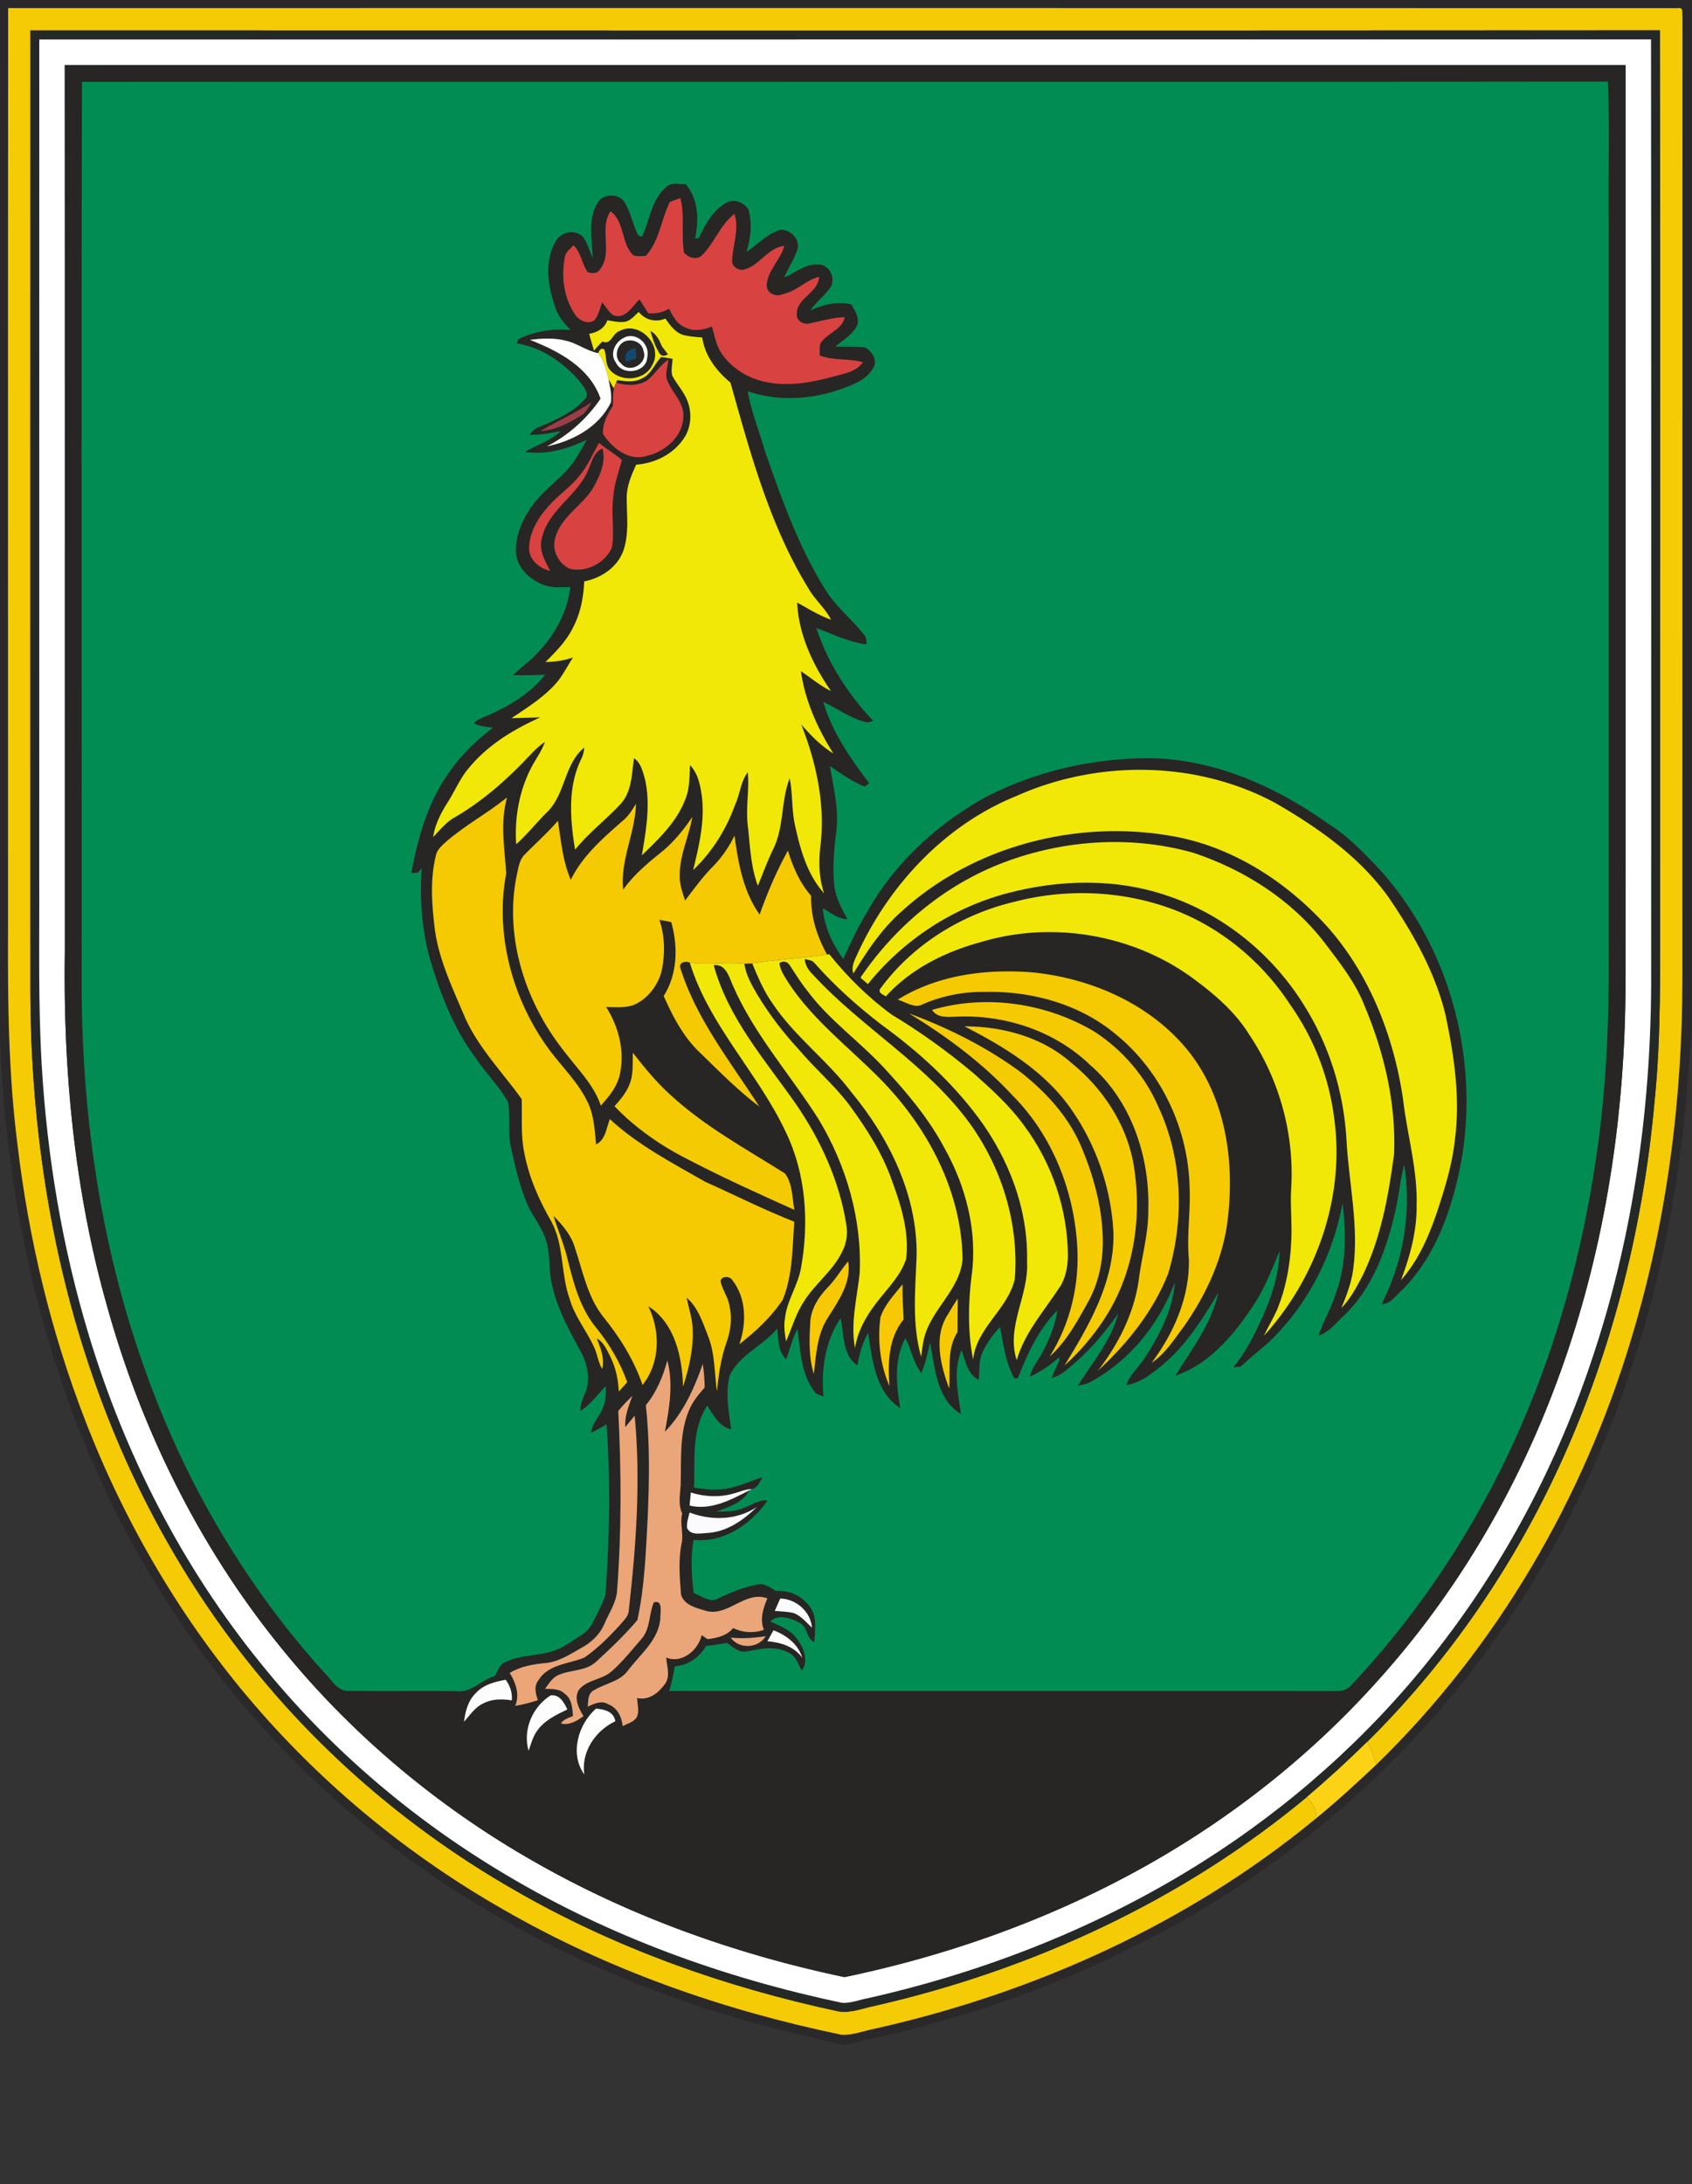 <?xml version="1.0" encoding="UTF-8" standalone="no"?>

<svg width="593pt" height="1020" viewBox="0 0 593 765" xmlns="http://www.w3.org/2000/svg"><rect x="0" y="0" width="593" height="765" fill="#333333" stroke="none"/><g fill="#2b2829"><path d="M0 0h593v361.33c-1.42 11.94-1.73 23.98-3.28 35.92-5.29 45.67-17.82 90.68-38.53 131.8-18.28 36.38-42.99 69.57-72.94 97.18-42.56 39.5-95.36 67.21-151.23 82.47-10.24 3.05-20.75 5.06-31.1 7.67-20.63-4.8-41.25-9.83-61.14-17.19-35.29-12.68-68.85-30.44-98.57-53.37-30.49-23.38-56.85-52.11-77.55-84.47-24.47-38.1-41.1-81.03-50.06-125.36-4.98-23.54-7.51-47.55-8.6-71.57zm2.86 2.83c-.1 107.75-.02 215.49-.04 323.24-.13 25.06.14 50.21 3.34 75.11 3.91 32.81 11.67 65.21 23.59 96.05 13.98 36.28 33.95 70.32 59.33 99.8 24.68 28.68 54.36 53.01 87.23 71.74 36.7 21.19 77.2 35.36 118.62 43.92 3.93.23 7.68-1.35 11.5-2.08 55.95-12.51 109.74-36.72 154.19-73.2 7.56-6.14 14.74-12.72 21.82-19.4 42.11-40.88 72.54-93.15 89.33-149.26 12.35-40.69 17.84-83.28 17.86-125.75.04-112.34-.03-224.69.03-337.04-.22-1.09.51-3.53-1.48-3.11-195.1-.06-390.22-.03-585.32-.02"/><path d="M227.95 115.86c2.03 1.17 3.16 3.19 3.96 5.33.72.98 1.46 1.94 2.19 2.92-1.52.88-2.62.57-3.31-.95-1.34-2.26-2.15-4.78-2.84-7.3"/></g><path fill="#f4cb05" d="M2.86 2.83c195.1-.01 390.22-.04 585.32.02 1.99-.42 1.26 2.02 1.48 3.11-.06 112.35.01 224.7-.03 337.04-.02 42.47-5.51 85.06-17.86 125.75-16.79 56.11-47.22 108.38-89.33 149.26-.89-2.73-1.99-5.38-3.2-7.98 26.61-26.31 48.42-57.36 64.68-91.04 20.06-41.61 31.77-87.02 35.93-132.96 2.43-23.61 1.9-47.37 1.97-71.07-.05-101.45.12-202.9-.08-304.35-190.37.12-380.73.05-571.1.03-.03 111.44-.02 222.87-.01 334.3-.07 46.39 6.6 92.98 21.79 136.89 13.56 39.48 34.18 76.64 61.28 108.44 24.3 28.67 53.74 52.9 86.33 71.58 35.32 20.44 74.22 34.23 114.06 42.7 4.41.59 8.63-1.26 12.9-2.08 54.94-12.58 107.54-36.9 151.01-73.02 1.9 2.26 4.41 4.85 2.62 7.96-44.45 36.48-98.24 60.69-154.19 73.2-3.82.73-7.57 2.31-11.5 2.08-41.42-8.56-81.92-22.73-118.62-43.92-32.87-18.73-62.55-43.06-87.23-71.74-25.38-29.48-45.35-63.52-59.33-99.8-11.92-30.84-19.68-63.24-23.59-96.05-3.2-24.9-3.47-50.05-3.34-75.11.02-107.75-.06-215.49.04-323.24"/><path fill="#242827" d="M10.64 10.64c190.37.02 380.73.09 571.1-.03.2 101.45.03 202.9.08 304.35-.07 23.7.46 47.46-1.97 71.07-4.16 45.94-15.87 91.35-35.93 132.96-16.26 33.68-38.07 64.73-64.68 91.04-6.84 6.73-13.93 13.2-21.24 19.42-43.47 36.12-96.07 60.44-151.01 73.02-4.27.82-8.49 2.67-12.9 2.08-39.84-8.47-78.74-22.26-114.06-42.7-32.59-18.68-62.03-42.91-86.33-71.58-27.1-31.8-47.72-68.96-61.28-108.44-15.19-43.91-21.86-90.5-21.79-136.89-.01-111.43-.02-222.86.01-334.3m3.12 3.2c-.02 98.05-.01 196.1-.01 294.15.09 21.67-.4 43.37.87 65.02 1.88 32.07 7.21 63.99 16.55 94.75 12.58 41.61 32.74 81.06 60.2 114.83 23.87 29.64 53.28 54.72 86.01 74.1 36.26 21.63 76.48 36.13 117.72 44.82 3.05.2 5.98-1.05 8.95-1.59 41.33-9.3 81.37-25.04 117.24-47.68 30.67-19.36 58.19-43.78 80.71-72.23 25.17-31.6 44.21-67.92 56.72-106.29 14.09-42.71 20.1-87.84 19.97-132.74-.02-109.06.07-218.11-.05-327.17-188.29.05-376.59-.01-564.88.03"/><path fill="#fff" d="M13.76 13.84c188.29-.04 376.59.02 564.88-.03.12 109.06.03 218.11.05 327.17.13 44.9-5.88 90.03-19.97 132.74-12.51 38.37-31.55 74.69-56.72 106.29-22.52 28.45-50.04 52.87-80.71 72.23-35.87 22.64-75.91 38.38-117.24 47.68-2.97.54-5.9 1.79-8.95 1.59-41.24-8.69-81.46-23.19-117.72-44.82-32.73-19.38-62.14-44.46-86.01-74.1-27.46-33.77-47.62-73.22-60.2-114.83-9.34-30.76-14.67-62.68-16.55-94.75-1.27-21.65-.78-43.35-.87-65.02 0-98.05-.01-196.1.01-294.15m8.94 8.96c.07 103.39.01 206.78.03 310.18-.66 41.77 3.31 83.84 14.69 124.13 12.01 43.38 32.36 84.63 60.78 119.64 24.52 30.4 54.96 55.94 88.9 75.24 33.77 19.33 70.85 32.54 108.87 40.52 34.7-7.22 68.54-19.03 99.81-35.78 32.62-17.44 62.32-40.41 87.01-67.97 27.2-30.11 48.22-65.62 62.41-103.59 16.57-44.05 24.14-91.21 24.49-138.19.11-108.07.02-216.13.04-324.2-182.34.04-364.69.01-547.03.02"/><g fill="#272624"><path d="M22.7 22.8c182.34-.01 364.69.02 547.03-.02-.02 108.07.07 216.13-.04 324.2-.35 46.98-7.92 94.14-24.49 138.19-14.19 37.97-35.21 73.48-62.41 103.59-24.69 27.56-54.39 50.53-87.01 67.97-31.27 16.75-65.11 28.56-99.81 35.78-38.02-7.98-75.1-21.19-108.87-40.52-33.94-19.3-64.38-44.84-88.9-75.24-28.42-35.01-48.77-76.26-60.78-119.64-11.38-40.29-15.35-82.36-14.69-124.13-.02-103.4.04-206.79-.03-310.18m6.04 5.89c-.27 105.42-.05 210.85-.11 316.27.04 45.54 6.63 91.31 22.02 134.27 13.81 39.29 35.22 75.99 63.23 106.85 2.39 2.34 4.3 6.19 8.11 6.16 12.66.17 25.34-.05 38.01.1 5.23.72 8.67-4.05 13.43-5.27 1.05-1.72 1.61-4.06 3.65-4.89 6.27-3.06 13.76-1.89 19.93-5.24 2.51-1.43 4.93-3.02 7.32-4.65 2.6-1.58 3.64-4.59 5.01-7.13 1.06-2.31 2.43-4.54 2.89-7.06 1.38-19.69 1.79-39.49.32-59.19a92 92 0 0 1-5.42 2.99c.39-3.36 3.01-5.77 4.17-8.83 1.07-2.37 1.01-5.01 1.01-7.54-2.94 2.93-5.34 6.45-8.91 8.69-.11-2.23.82-4.25 1.66-6.25 2-4.67.85-10.1-1.46-14.44-4.26-7.79-8.64-15.74-10.35-24.54-.98-4.77-.37-9.75-1.86-14.42-1.39-4.81-4.9-8.6-6.74-13.21-2.61-6.21-4.11-12.83-5.56-19.38-1.2-5.23-.14-10.68-1.01-15.9-2.99-5.48-7.58-9.87-11.02-15.07-7.69-10.05-12.41-21.98-16.04-34.02-3.18-10.62-3.98-21.81-3.22-32.85-.33.37-.99 1.11-1.32 1.47-.59.05-1.75.16-2.33.21 2.31-12.65 6-25.45 13.72-35.94 4.1-5.79 9.26-10.72 14.89-15-2.21-.28-4.47-.5-6.52-1.42.42-1.33 2.06-1.54 3.11-2.19 8.13-3.41 16.13-7.89 21.68-14.93-3.73.11-7.46.22-11.19.14 1.81-1.74 3.69-3.39 5.64-4.97 7.51-6.66 13.19-15.75 14.39-25.85-3.43-.03-7.11.43-10.28-1.2-4.6-1.95-8.68-6.2-8.78-11.44-.06-5.66 2.31-11.11 5.55-15.66 3.56-5.07 8.75-8.61 12.81-13.23 2.67-3 4.46-6.63 6.47-10.07-6.73 3.22-14.16 5.36-21.69 4.24 4.18-2.44 8.92-3.94 12.56-7.23-3.64.57-7.28 1.43-10.99 1.17.89-1.03 1.84-2.06 3.15-2.55 5.78-2.5 11.89-5.01 16.21-9.78 2.01-1.96-.41-4.44-1.57-6.14-5.68-6.67-13.39-12.11-22.2-13.47l.56-1.51c5.7-2.77 12.01-3.79 18.31-3.19-2.21-2.35-4.46-4.84-5.38-8.01-2.58-7.25-3.89-15.93.07-22.93 1.71-3.61 7.5-4.65 9.96-1.28 1.37 2.16 2.12 4.64 3.07 7-.18-6.37-1.78-13.35 1.62-19.18 1.79-3.46 7.73-3.68 9.65-.25 2.14 3.61 2.87 7.82 4.73 11.55.32.1.97.29 1.29.39 2.75-5.79 3.3-13.05 8.53-17.38 1.83-1.79 4.53-.92 6.81-1.01 4.49 5.31 4.67 12.5 3.28 18.99.33-.04.99-.13 1.32-.18 2.19-4.58 4.78-9.47 9.31-12.11 2.72-1.74 6.49-.47 8.07 2.19 1.33 4.85.82 10.03-.66 14.79 4.03-2.53 7.29-6.49 12.03-7.72 3.37.03 6.53 3.05 5.89 6.56-1.05 3.59-3.22 6.71-4.71 10.13 3.98-1.65 7.64-4.97 12.19-4.5 3.91.16 6.04 5.26 3.8 8.32-2.11 2.71-4.77 4.94-6.83 7.7 4.53-1.98 9.38-3.25 14.31-2.04 1.34 2.2 2.99 4.67 2.07 7.37-1.63 3.24-4.92 5.12-7.61 7.37 3.44.14 6.91-.1 10.34.32 2.23 1.04 4.06 3.84 3.34 6.35-1.33 3-4.07 5.1-7.02 6.37-11.63 5.26-25.18 6.81-37.4 2.64 1.27 7.14 4.03 13.88 6.01 20.83 5.83 16.75 11.82 33.65 21.27 48.76 3.64 5.9 9.22 10.19 13.45 15.62.92.93.86 2.26.98 3.47-6.23-.8-11.83-3.57-17.61-5.76 3.93 12.26 11.13 23.2 19.9 32.53-.49.14-1.49.42-1.98.55-5.7-1.08-10.32-4.86-15.53-7.17 3.12 10.59 9.51 19.71 16.07 28.43-.37.3-1.1.91-1.47 1.21-4.48-1.64-8.3-4.58-12.26-7.17 1.2 7.48 3.18 15.01 2.25 22.64-.78 6.31-1.39 12.72-.73 19.07.46 4.32 2.56 8.19 4.63 11.93-3.33-.1-5.94-2.25-8.64-3.91.47 6.51 3.39 12.53 7.14 17.77 2.54-5.48 5.05-10.98 8.23-16.13 9.24-16.74 23.72-30.25 40.22-39.71 18-9.75 38.59-14.44 59-14.46 22.72.35 44.18 9.9 62.44 22.9 6.88 4.28 12.49 10.17 18.04 16.01 24.42 26.99 34.82 65.42 28.88 101.17-3.05 16.65-8.58 33.72-20.74 46.03-2.26 1.95-4.12 5.1-7.43 5.13 7.67-14.9 10.58-32.25 7.96-48.82-1.55 6.07-2.03 12.35-3.63 18.41-3.08 12.85-8.19 25.88-18.09 35.03-2.57 2.35-4.81 5.35-8.29 6.39 1.54-4.79 4.21-9.12 5.73-13.92 3.98-10.29 4-21.65 2.68-32.46-3.42 18.46-12.38 36.03-26.1 48.95-3.25 2.77-6.55 5.49-9.69 8.38-.62.03-1.87.1-2.49.13 4.5-5.42 7.62-11.79 10.48-18.18 3.15-7.09 5.5-14.66 5.73-22.46-2.88 6.94-5.65 14.01-10 20.21-6.62 9.81-14.97 19.49-26.52 23.41 5.75-9.26 12.65-18.24 15.04-29.09-5.53 9.25-11.37 18.64-19.82 25.54-3.69 2.96-7.57 6.18-12.43 6.83 1.31-3.8 4.56-6.38 6.6-9.74 5.13-7.9 9.67-16.67 10.41-26.21-5.35 14.33-15.57 27.13-29.04 34.58-1.5.94-3.27 1.23-4.96 1.61 5.14-8.17 11.64-15.79 14.17-25.32-4.42 6.4-9.52 12.35-15.38 17.48-2.4 2.04-4.77 4.37-7.95 5.11.82-2.08 1.73-4.11 2.69-6.12-.06-.36-.12-.72-.16-1.07-3.05 2.75-6.46 5.07-10.2 6.74.74-3.04 2.73-5.48 4.23-8.14 2.55-4.72 4.61-9.75 5.45-15.08-6.59 6.65-10.55 15.24-13.87 23.84-.32-.03-.96-.07-1.28-.09-3.01-5.54-3.81-11.86-4.93-17.96-2.39 2.59-4.55 5.43-6.03 8.65-1.55 3.05-1.14 6.58-1.43 9.89-3.99-1.86-4.63-6.7-6.04-10.38-3.11 7.13-1.2 14.98-.22 22.35-8.54-5.14-9.13-16.3-10.85-25.11-.72 3.66-1.63 7.29-2.99 10.77-2.94-3.55-3.45-8.25-5.64-12.19-4.06 7.52-3.17 16.33-1.8 24.43-8.75-5.62-9.78-16.92-11.25-26.26-2.05 3.47-3.08 7.38-3.74 11.33-5.34-3.49-4.63-10.94-5.95-16.47-5.34 7.98-6.85 17.96-5.94 27.38-.89-.31-1.76-.67-2.61-1.06-5.29-6.28-5.46-14.82-6.49-22.54-1.94 3.25-2.57 7.04-4.02 10.5-2.93-2.76-2.64-7.03-3.12-10.7-4.98 6.01-13.07 9.09-16.6 16.32-1.7 6.24-.33 12.74.48 19.01-4.18-1.01-6.28-5.04-8.39-8.37-5.59 8.49-4.29 19.09-4.63 28.73 2.91.41 5.84.84 8.79.63 5.35-.23 10.22-2.68 15.23-4.32-.95 1.64-1.66 3.7-3.71 4.22-2.31-.03-4.41 1.05-6.61 1.58-4.84 1.38-10.05 1.12-14.83-.39-.15 1.51-.3 3.04-.44 4.57 7.5 1.78 14.5-2.03 20.93-5.33-2.22 4.44-7.27 5.83-11.55 7.45 3.05-.04 6.2.06 9.08-1.14 2.98-.92 5.66-3.12 8.92-2.81-5.87 8.35-15.31 14.97-25.95 13.84-1.14 6.15-.74 12.44.03 18.62 2.77 1.02 5.79 3.67 8.77 1.81 4.48-2.17 9.15-4.05 14.08-4.87 2.28-.31 4.14 1.39 6.06 2.35 5.47-.45 10.83 2.69 13.02 7.74 1.06 3.27.5 6.8.35 10.17-2.85-1.2-2.28-5.19-4.91-6.6-3.11-1.67-7.56-3.47-10.53-.6 3.31 1.52 7 2.81 9.23 5.89 2.36 3.1 4.44 7.77 1.75 11.29-1.22-2.37-2.12-5.35-4.86-6.4-4.43-2.39-9.48-1.21-14.13-.36-2.85.67-5.09-1.41-7.17-2.97-2.43.45-4.88.84-7.33 1.11-2.34 3.97-6.3 6.78-10.97 7.12-.49 2.91-1.07 5.82-1.97 8.64 77.81.02 155.62-.01 233.43.01 2 .07 4.13-.29 5.48-1.91a312 312 0 0 0 47.32-65.71c20.63-37.95 33.27-79.97 39.12-122.68 3.17-22.53 4.07-45.31 3.92-68.04V77.07c-.19-16.16.37-32.34-.29-48.48-178.26.19-356.51-.02-534.77.1m206.04 42.04c-3.12 6.2-3.6 13.65-8.48 18.93-1.48-.1-3.12.38-4.47-.34-4.23-4.26-2.83-11.66-7.84-15.29-4.2 5.97.97 14.37-3.69 20.28-.86 1.61-2.84 1.51-4.34 1.01-2.07-2.92-2.26-6.83-4.96-9.4-1.1 1.24-2.68 2.25-3 4-1.34 6.68-.47 14.04 3.29 19.83 1.31 2.3 4.39 4.01 6.91 2.56 1.59-1.79 1.97-4.26 2.84-6.43 1.33 1.45 2.21 3.36 3.84 4.5 4.25 1.68 6.66-3.06 9.24-5.51 1.03 1.62 2.07 3.24 3.11 4.86 2.54.18 5.06-.25 7.25-1.6 1.28 2.48 2.64 5.22 5.36 6.41 3 1.67 6.63 1.11 9.66-.19.81 2.82 1.38 5.75 2.73 8.38 3.53 5.98 9.92 9.96 16.7 11.17 7.73 1.49 15.65.05 23.14-2 3.7-1.05 7.98-1.6 10.34-5.01-4.96-1.45-10.28-.49-15.13-2.36.05-1.38-.14-2.79.21-4.14 2.2-3.71 7.61-4.74 8.57-9.27-4.13.06-8.09 1.31-12.11 2.12-2.05.69-4.99-.82-4.7-3.22-.13-5.72 7.62-7.38 7.8-13.05-4.57 1.04-7.79 5.04-12.46 5.97-2.41 1.24-5.74.02-5.91-2.91.24-5.3 4.86-8.92 6.18-13.88-5.89.51-8.84 7.4-14.66 8.39-1.85.03-3.97-1.46-3.58-3.53.21-5.38 2.54-10.7.79-16.08-5.15 3.89-7.11 10.56-11.78 14.88-1.97 1.17-4.6.38-5.93-1.39-1.01-6.3.36-12.8-1.24-19.05-1.23.46-2.46.91-3.68 1.36m-15.99 42c-1.99.27-3.97-.26-5.93-.54-.97 2.85-3.56 4.25-6.37 4.73.54 1.98 1.1 3.95 1.69 5.91a32 32 0 0 1 3-3.25c2.96 1.46 3.44-2.8 5.87-3.59 6.82-3.84 15.34 4.78 11.69 11.59-2.55 5.82-11.15 6.54-15.1 1.86-1.58-2.04-1-4.78-1.88-7.07-.97-.45-1.66-.01-2.08 1.32-4.04-.73-7.31-3.44-11.28-4.33-4.15-1.11-8.49-.83-12.7-.33 10.11 3.95 21.01 9.68 24.78 20.63-4.79 7.01-11.26 12.81-18.82 16.69 9.06-1.84 18.27-6.79 22.43-15.39.42-2.73-.34-5.45-.79-8.13.57 1.06 1.16 2.11 1.76 3.16l.36-.83c-.71 2.29-.54 4.71-.62 7.07-1.91 2.9-3.7 6.19-3.46 9.78 3.2 4.92 9.16 9.69 15.37 7.66 6.38-1.48 12.61-6.75 12.78-13.69.34-4.79-3.65-8.1-5.39-12.19-1.33-2.47-.04-5.26.16-7.83-2.89 1.88-4.61 4.96-7.22 7.13-3.25 2.25-7.52 2.01-11.15.97l.41-.94c2.88.45 5.98.91 8.67-.56 3.27-1.44 4.39-5.09 6.75-7.5 1.34.17 2.68.38 4.01.64-.12 1.94-.59 3.93-.13 5.85 1.32 2.54 3.26 4.71 4.57 7.26 2.49 4.56 2.43 10.57-.59 14.87-3.71 5.48-10.11 8.59-16.62 9.08-1.61 3.56-3.24 7.26-3.31 11.24-.04 6.38.96 13.02-1.28 19.15-2.19 5.7-7.79 9.37-13.63 10.49-.22 5.55-1.28 11.14-3.88 16.09-2.28 4.73-6.01 8.51-9.69 12.16 3.28-.08 6.55-.51 9.65-1.62-1.76 2.73-3.25 5.63-5.21 8.21-4.5 5.44-10.56 9.19-16.35 13.07 3.37-.05 6.74-.23 10.12-.28-9.25 4.13-18.2 9.53-24.76 17.38-3.25 3.63-5.07 8.22-7.67 12.29-2.37 3.76-4.5 7.78-5.14 12.24 2.37-2.43 4.49-5.2 7.51-6.87 8.25-4.78 15.64-10.9 22.36-17.63 3.09-2.94 5.72-6.41 9.3-8.81-.99 2.8-2.67 5.27-4.16 7.82-4.71 8.48-6.55 18.37-5.91 28.01 3.84-3.43 7.06-7.46 10.68-11.11 6.63-6.24 6-16.9 13.19-22.75-.12 1.4-.46 2.77-1.08 4.03-4.83 9.83-3.86 21.26-2.15 31.74 4.76-5.93 10.9-10.52 16.03-16.09 3.91-4.34 3.8-10.53 4.62-15.96 2.44 1.66 3.06 4.71 3.85 7.36 2 8.83.38 17.89-1.09 26.66 6.03-5.85 12.44-11.91 15.36-20 1.46-3.68 1.27-7.7 1.52-11.58 2.38 2.48 3.32 5.84 3.87 9.14 1.66 9.28-.61 18.6-2.77 27.59 6.65-6.34 11.61-14.24 14.69-22.88 1.76-3.69 1.91-8.09 4.46-11.38.57 6.18-.75 12.37-.02 18.54.81 7.13 1 14.45 3.54 21.24 1.8-4.41 3.45-8.88 5.53-13.17 3.68-7.68 2.54-16.62 5.63-24.48 1.06 5.38.67 10.92 1.82 16.29 1.85 8.53 4.26 17.37 10.24 24.02-1.86-5.45-1.96-11.26-1.26-16.92 1.69-14.41-1.52-28.93-6.77-42.3 3.3 3.87 6.92 7.52 11.27 10.23-5.55-8.81-9.9-18.46-11.39-28.84 3.51 2.34 6.75 5.09 10.56 6.96-6.33-9.14-11.34-19.73-11.86-30.99 3.88 2.13 7.66 4.52 11.86 5.99-1.98-3.96-5.49-6.82-7.71-10.62-13.71-22.15-20.53-47.57-27.53-72.41-4.88-4.06-8.96-9.34-9.88-15.79-2.36-.21-4.74-.36-7.03-1-2.62-1.05-4.34-3.39-5.88-5.63-3.4 1.4-7.02.56-9.33-2.31-1.57 1.28-2.91 3.22-5.09 3.45m1 5.12c-3.78 1.06-6.52 5.76-3.9 9.2 2.19 4.73 10.79 3.47 10.95-1.94 1-4.08-2.95-8.22-7.05-7.26m-30.43 33.16c5.15-.32 9.87-2.73 14.18-5.4 1.82-1.03 2.79-2.95 3.73-4.73-5.66 3.95-12.05 6.57-17.91 10.13m13.97 15.32c-3.14 4.18-7.65 7.01-11.06 10.94-3.66 4.03-6.71 9.08-6.84 14.67-.04 4.11 3.66 7.19 7.42 8-1.99-3.6-4.25-7.72-2.82-11.94 2.45-9.73 12.7-14.6 16.26-23.74 1.21-2.64 1.83-6.02 4.9-7.16 1.25 4.89-.98 9.68-3.34 13.84-3.84 6.27-11.29 10.06-13.25 17.48-1.29 4.35 1.16 9.14 5.29 10.85 5.86 1.22 12.18-2.08 14.57-7.52 1-5.84-.37-11.81.49-17.68.25-4.49 1.9-8.68 3.01-12.98-2.52-2.17-5.46-3.79-8-5.96-2.18 3.75-3.84 7.83-6.63 11.2m152.66 112.58c-24.7 10.05-44.18 30.82-55.29 54.8-.99 2.28-2.51 4.69-1.62 7.26 4.83-7.9 10.03-15.77 17.08-21.89 25.83-23.48 63.3-32.61 97.28-25.73 20.19 4.25 38.15 16.18 51.86 31.36 14.78 16.72 23.16 38.3 26.42 60.19 1.41 12.38 5.08 24.54 4.77 37.09.14 9.1-2.29 17.93-5.47 26.37 6.06-6.83 9.76-15.37 12.65-23.94 2.75-8.28 5.32-16.69 6.25-25.4 1.91-14.7-.33-29.51-3.39-43.88-3.67-14.81-11.31-28.27-19.83-40.78-10.18-14.28-24.86-24.53-39.87-33.18-27.73-14.86-62.31-15.1-90.84-2.27m-199.38 15.68c-1.54 1.41-3.32 2.81-3.82 4.95-2.17 8.71-1.41 17.81-.31 26.62 1.62 10.85 6.53 20.78 10.74 30.8 4.81 10.45 12.99 18.74 19.62 28 .2 6.31-.37 12.7.93 18.93 1.62 8.51 5.17 16.53 9.49 24 4.51 8.39 3.23 18.38 6.43 27.2 1.74 6.06 5.87 10.97 8.46 16.63 1.22 2.51 1.47 5.39 2.9 7.81.93-3.73-.55-7.29-1.87-10.7 2.48 1.27 3.48 4.02 4.71 6.34 1.89 3.8 2.79 8 2.99 12.23.98-1.1 1.96-2.2 2.95-3.29-2.5-6.94-6.26-13.38-10.92-19.09-5.64-6.84-7.91-15.62-10.02-24.05-1.21-5.16-3.37-10.02-4.89-15.09 3.13 3.18 6.18 6.7 7.46 11.06 2.74 8.14 4.36 16.99 9.7 23.95 5.91 7.26 11 15.32 14.03 24.21 6.2-7.7 6.32-18.93 2.02-27.57 9.34 5.89 11.9 17.85 12.18 28.16 2.02-6.35 3.62-12.99 3.39-19.7-.05-3.92-1.37-7.65-2.13-11.46 3.99 3.38 5.58 8.57 7.44 13.27 2.51 6.22 2.29 13.01 3.16 19.55.61-5.66 1.34-11.34 3.23-16.73 1.47-4.06 2.22-8.47 1.25-12.74-.3-3.28-2.54-5.92-3.19-9.07.2-2.01 3.28-1.89 4.12-.44 4.94 6.3 5.02 15.14 2.47 22.45 5.73-4.48 11.22-9.51 15.22-15.63 3.5-8.62 3.35-18.14 4.02-27.27-10.62-4.15-20.79-9.32-31.18-13.97-11.58-6.63-23.6-12.84-33.46-21.97-1.22 3.12-1.48 7.2-4.84 8.89-.47-5.01-.69-10.21-2.93-14.82-3.23-6.77-8.67-12.07-13.17-17.96-13.06-17.58-19.44-40.47-15.39-62.18-.56-8.82-2.17-17.86.3-26.59-6.77 5.46-14.49 9.61-21.09 15.27m61.77-7.21c-6.94 6.1-14.21 12.32-18.33 20.79-2.85-6.53-3.42-13.71-4.52-20.68-3.53 4.14-7.62 7.74-11.43 11.62-2.18 2-2.42 5.12-3.07 7.83-4.28 21.67 3.21 44.36 16.76 61.36 4.58 6.09 10.29 11.56 12.78 18.95 2.69-3.01 5.4-6.2 6.48-10.18 2.12-8.32-.08-17.22-4.62-24.36 3.19.02 6.52.38 9.6-.69 4.97-2.11 8.57-6.82 9.87-12 1.22-5.87 1.14-12.15-.81-17.85 1.04.19 3.11.58 4.15.78 2.45 8.52 2.22 18.24-2.63 25.91 3.2 7.18 6.91 14.38 12.71 19.83 6.7 6.51 13.3 13.22 20.77 18.87-9.93-15.5-21.79-30.24-27.49-48.01-1.09-2.17 1.35-3.21 3.14-2.4 6.82 22.14 24.03 38.76 33.71 59.47 7.07 14.67 8.13 31.59 5.29 47.46-1.08 6.21-5.04 11.55-5.65 17.88-.46 2.62-.02 5.28.39 7.88 2.06-4.69 3.44-9.72 6.3-14.02 3.91-6.28 10.26-10.75 13.44-17.53 1.5-2.89 1.93-6.26 1.37-9.45-2.39-15.1-8.87-29.31-17.46-41.87-10.82-15.51-23.93-30.25-28.99-48.91 4.21-.52 5.34 4 6.66 7.01 7.43 17.17 20.13 31.23 30.07 46.91 9.74 16.17 15.3 35.12 14.42 54.06-.93 8.67-3.28 17.39-1.63 26.13 1.15-7.66 5.78-14.01 10.67-19.76 2.86-3.5 5.89-7.12 7.26-11.5 1.13-9.47-1.81-18.79-5.05-27.57-3.35-9.51-8.86-18.07-14.78-26.17-5.38-7.19-12.31-12.99-18.06-19.86-5.36-5.81-10.17-12.12-14.26-18.89-1.98-3.4-4.03-6.9-4.56-10.87.69-.02 2.06-.08 2.75-.11 1.99 4.82 4.04 9.68 7.08 13.96 7.76 11.64 19.3 20.02 27.68 31.16 13.3 16.1 23.21 36.17 22.86 57.45-.46 11.72-1.69 23.78 1.59 35.23.3-2.08.47-4.18.95-6.21 2.36-10.34 12.71-17.18 13.56-28.02-.34-24.24-12.69-46.95-29.55-63.79-10.65-10.68-22.89-20.03-31.3-32.73-1.38-2.24-3.02-4.47-3.35-7.14 1.31-.98 2.85-.59 3.66.79 2 2.99 3.86 6.1 6.14 8.9 7.64 10.31 18.32 17.71 26.97 27.08 7.9 8.55 15.51 17.54 21.01 27.86 7.62 13.53 11.75 29.44 9.58 44.96-1.21 9.7-1.36 19.6.53 29.23 1.21-11.17 12.23-17.59 14.62-28.21 1.49-19.1-4.41-38.51-15.49-54.07-15.04-20.99-38.21-33.83-55.44-52.7-1.48-1.42-2.51-3.21-2.72-5.27 1.19.34 2.67.31 3.49 1.43 7.06 8.01 15.08 15.13 23.52 21.64 12.66 9.14 24.37 19.79 33.74 32.32 10.84 14.53 17.68 32.38 17.19 50.67.69 11.7-7.47 22.75-3.62 34.44 2.74-9.6 9.49-17.09 14.84-25.26 2.3-3.24 2.98-7.27 3.11-11.16-.08-16.44-5.61-32.78-15.49-45.92-4.98-6.89-11.35-12.59-17.67-18.22-8.98-7.52-18.51-14.41-28.56-20.44-8.23-6-15.56-13.25-21.93-21.19-.19.03-.57.08-.76.1-3.5-6.27-5.78-13.3-5.6-20.55-3.96-4.55-6.38-10.12-8.12-15.84-3.96 7.16-7.19 14.69-9.91 22.4-5.77-8.09-7.52-18.06-8.81-27.69a40.6 40.6 0 0 1-7.74 11.03c-3.55 3.61-6.5 7.72-9.58 11.73-.88-2.73-1.91-5.47-1.88-8.38-.18-7.23 3.18-13.87 4.41-20.89-3.12 4.61-6.66 9-11.04 12.48-4.82 3.88-9.59 7.91-13.19 13-1.1-10.35 4.22-19.85 4.48-30.08-1.27 2.11-2.6 4.24-4.51 5.84m135.79 13.84c-21.48 7.47-39.89 22.48-52.61 41.21.87.75 1.74 1.51 2.61 2.26 12.4-15.38 29.69-26.78 48.82-31.82 18.35-4.85 38.22-5.34 56.3.92 19.75 6.64 36.75 20.59 47.7 38.24 8.87 14.04 13.94 30.39 14.9 46.95.79 15.18 4.44 30.32 2.38 45.55-.62 4.75-2.35 9.23-4.15 13.63 3.2-3.33 5.41-7.44 7.51-11.51 6.42-13.32 9.04-28.04 10.97-42.57.68-17.68-3.47-35.36-10.29-51.6-3.19-8.33-8.85-15.36-14.17-22.4-11.48-14.89-27.97-25.37-45.66-31.3-20.97-6.02-43.79-4.79-64.31 2.44m1.39 14.64c-18.6 4.38-35.83 15.08-47.14 30.58-.67 1.48 1.15 1.86 2.04 2.56 8.83-9.76 21.03-15.73 33.59-19.11 24.69-7.35 52.61-2.67 73.52 12.39 7.67 5.6 15.14 11.86 20.19 20.02 10.59 15.69 15.9 34.87 14.78 53.77-.37 5.99.3 11.98.03 17.98-.32 8.4-1.75 16.85-4.97 24.64-1.38 3.13-3.16 6.06-4.61 9.15 18.46-20.26 28.37-48.59 24.63-75.93a88 88 0 0 0-15.46-40.03c-10.15-15.55-25.32-27.93-42.92-34.03-17.17-5.98-36.1-6.57-53.68-1.99m-40.92 34.29c2.9.82 6.01 3.29 9.01 1.48a52.8 52.8 0 0 1 21.4-4.2c16.3-.39 33.17 4.17 45.85 14.71 16.02 12.92 25.6 33.27 26.03 53.79.37 8.35-1.03 16.68-.26 25.03.33 13.25-5.25 25.94-13.06 36.4 4.74-3.19 7.83-8.11 11.19-12.59 7.31-10.36 12.99-22.11 15.07-34.7 3.24-21.52.22-45.51-14.05-62.75-13.21-15.85-33.46-24.62-53.7-26.7-16.21-1.37-33.46.79-47.48 9.53m12.02 3.59c1.75 2.82 5.42 2.47 8.29 2.37 17.07-.85 34.62 4.91 47.04 16.84 14.53 12.5 21.06 32.25 20.46 51.05.07 8.49-2.47 16.66-3.44 25.03-1.78 11.43-7.19 22.01-14.22 31.09 10.31-9.53 19.43-20.82 24.6-33.98 5.73-18.99 5.08-40.24-3.35-58.33-4.62-10.81-12.62-20.07-22.46-26.46-16.9-10.04-37.99-13.19-56.92-7.61m-8.07 1.22c13.28 8.11 25.91 17.48 36.5 28.96 13.66 13.78 21.21 32.92 22.43 52.13.91 13.62-2.33 27.5-9.63 39.08 5.83-5.23 9.63-12.21 13.38-18.97 3.77-6.7 5.38-14.46 5.23-22.11-.21-11.59-3.43-22.93-8.02-33.5-4.55-10.11-12.3-18.39-20.95-25.15-11.86-8.71-25.18-15.34-38.94-20.44m19.43 4.53c13.7 7.01 27.4 15.31 36.64 27.94 9.34 12.91 14.83 28.63 15.58 44.56.28 17.04-8.51 32.2-17.14 46.25a82.4 82.4 0 0 0 14.71-17.48c9.56-15.27 12.37-34.08 9.67-51.72-2.17-14.55-10.66-27.59-21.99-36.74-10.16-9.05-24.1-12.8-37.47-12.81m-116.23 9.25c-.12 3.75.29 7.69-1.24 11.24-1.11 2.86-3.17 5.2-5.18 7.48 7.51 7.86 16.61 14.08 26.31 18.93 12.02 6.25 24.37 11.81 36.72 17.37-.8-4.24-.59-9.24-3.32-12.75-13.61-8.59-27.93-16.35-39.87-27.29-5.03-4.47-9.28-9.7-13.42-14.98m68.22 82.28c-3.11 3.26-5.72 7.3-6.02 11.91-.35 6.11-.61 12.39 1.24 18.32.77-6.79 1.13-14.04 5.04-19.92 3.7-5.86 8.18-12.18 7-19.52-2.57 2.96-4.47 6.44-7.26 9.21m18.56 10.39c-1.06 8.09-.13 16.55 3.16 24.06-.61-8.03-.4-16.79 4.96-23.34-.18-4.09-.47-8.18-.37-12.27-2.88 3.61-6.27 7.08-7.75 11.55m23.71-1.13c-5.23 7.81-2.63 17.89.37 26.06.46-6.64-.91-13.86 2.94-19.77.01-3.92.05-7.83.07-11.74-1.17 1.78-2.32 3.59-3.38 5.45m-98.4 16.25c-1.53 5.64-3.78 11.12-7.53 15.67 1.41 12.86 1.23 25.82.68 38.73-.65 12.19-1.05 24.55-3.63 36.51-4.39 5.17-9.35 9.92-14.37 14.5-3.63 3.51-9.05 2.82-13.4 4.8-2.12.92-3.27 3.04-4.63 4.79 2.33.13 4.97-.15 6.8 1.63 2.6 1.75 2.83 5.07 3.01 7.91-1.54.63-3.27 1.12-4.24 2.6 3.02.74 5.59-.9 7.92-2.57-1.64-2.68-3.4-6.11-1.65-9.17 2.88-3.67 8.24-3.52 11.6-6.59 3.86-3.41 7.06-7.49 10.44-11.35 3.08-3.58 2.51-8.58 4.24-12.72 3.07-1 2.4 2.88 2.34 4.71-.07 8.03-6.88 13.2-11.32 19.06-2.87 4.04-8.12 4.57-12.07 7.05-2.08 1.13-1.88 3.65-2.09 5.67 2.23-.99 4.81-2.32 7.16-.83 3.22 1.2 4.77 4.42 5.08 7.67 1.78-.94 4.07-1.45 5.08-3.37.77-2.09.07-4.36-.02-6.49 4.22 1.02 7.75-1.98 9.98-5.2 1.69-2.72.42-6.02.23-8.96 5.37 2.29 11.3-2.59 12.41-7.85.52.35 1.57 1.05 2.09 1.4 3.31-.39 6.75-1.17 8.96-3.89 3.36 1.67 7.23 1.87 10.76.64-1.46-3.73-.27-7.53 1.23-11.03-7.9-2.91-13.99 6.82-21.87 4.27-3.15-.92-7.38-2-8.38-5.58-.49-5.87-.97-11.87.14-17.7.88-3.56-.65-7.17.27-10.74-1.68-3.52-.51-7.43-.52-11.14.19-8-.39-16.27 2.47-23.9 1.2-3.47 3.52-6.37 5.92-9.08-.06-2.76-.25-5.51-.66-8.23-3.01 8.58-6.84 17.16-13.29 23.74 1.54-8.17 3.04-16.75.86-24.96m-17.19 17.68c1.09 21.08 1.17 42.24-.44 63.3-.42 4.13-2.89 7.63-4.47 11.38-1.53 3.56-4.44 6.33-7.8 8.18-4.07 2.27-8.12 5.04-12.9 5.45-4.32.4-8.67 1.17-12.44 3.43 2.13 3.48 3.58 7.53 1.93 11.55 2.7-.45 5.36-1.13 7.95-2.01-.83-2.28-1.45-4.88.18-6.96 3.38-5.58 10.57-5.71 16.03-7.9 4.66-3.18 8.68-7.25 12.49-11.39 1.22-1.57 3.06-2.97 3.14-5.12 2.59-22.63 4.23-45.53 2.07-68.27-1.09 1.34-2.17 2.69-3.27 4.01-.32-3.86 1.22-7.4 2.47-10.94-1.71 1.7-3.45 3.39-4.94 5.29m25 35.56c-.42 1.78-1.09 3.56-.89 5.43 1.27 2.72 4.76 1.86 7.13 1.74 6.79-.38 12.63-4.48 17.33-9.09-6.97 4.62-15.9 4.87-23.57 1.92m31.77 30.13c-.64 1.44-1.29 2.88-1.93 4.33 2.12.19 4.26.24 6.36.68 2.77.9 4.6 3.29 6.68 5.2-.45-5.65-5.54-10.05-11.11-10.21m-2.37 11.13c-.71 1.26-1.43 2.53-2.13 3.82 4.66.42 9.35 1.82 12.21 5.8-1.46-4.79-5.56-7.91-10.08-9.62m-15.02 2.57c2.98 4.11 9.67 3.83 12.31-.52-4.07.65-8.2.92-12.31.52m-89.15 19.27c-2.84 2.62-3.83 6.48-4.3 10.18 2.1-2.29 3.85-5.11 6.78-6.42 3.07-1.63 6.61-1.6 9.96-1.06.25-2.66-.58-5.11-2.13-7.22-3.7.71-7.64 1.64-10.31 4.52m18.34 20.35c.88-2.38 1.46-4.93 2.99-7 2.55-3.63 6.69-5.61 10.58-7.46-1.07-2.39-2.75-5.39-5.86-4.92-6.35 3.98-9.83 12.06-7.71 19.38m19.52 8.29c-1.18-7.88 3.91-15.36 10.88-18.63-.62-3.44-3.78-4.15-6.77-4.42-6.27 5.46-9.29 15.88-4.11 23.05"/><path d="M218.21 119.97c2.62-1.72 6.91-.35 7.33 3.03 1.66 4.34-4.95 7.99-7.81 4.37-2.47-1.79-1.78-5.76.48-7.4m1.22 6.69c.86-.26 2.57-.76 3.42-1.01.1-1.22.05-2.44-.14-3.66-2.49.27-4.26 2.08-3.28 4.67"/></g><path fill="#018c53" d="M28.74 28.69c178.26-.12 356.51.09 534.77-.1.66 16.14.1 32.32.29 48.48v256.89c.15 22.73-.75 45.51-3.92 68.04-5.85 42.71-18.49 84.73-39.12 122.68a312 312 0 0 1-47.32 65.71c-1.35 1.62-3.48 1.98-5.48 1.91-77.81-.02-155.62.01-233.43-.01.9-2.82 1.48-5.73 1.97-8.64 4.67-.34 8.63-3.15 10.97-7.12 2.45-.27 4.9-.66 7.33-1.11 2.08 1.56 4.32 3.64 7.17 2.97 4.65-.85 9.7-2.03 14.13.36 2.74 1.05 3.64 4.03 4.86 6.4 2.69-3.52.61-8.19-1.75-11.29-2.23-3.08-5.92-4.37-9.23-5.89 2.97-2.87 7.42-1.07 10.53.6 2.63 1.41 2.06 5.4 4.91 6.6.15-3.37.71-6.9-.35-10.17-2.19-5.05-7.55-8.19-13.02-7.74-1.92-.96-3.78-2.66-6.06-2.35-4.93.82-9.6 2.7-14.08 4.87-2.98 1.86-6-.79-8.77-1.81-.77-6.18-1.17-12.47-.03-18.62 10.64 1.13 20.08-5.49 25.95-13.84-3.26-.31-5.94 1.89-8.92 2.81-2.88 1.2-6.03 1.1-9.08 1.14 4.28-1.62 9.33-3.01 11.55-7.45.24-.11.71-.32.95-.43 2.05-.52 2.76-2.58 3.71-4.22-5.01 1.64-9.88 4.09-15.23 4.32-2.95.21-5.88-.22-8.79-.63.34-9.64-.96-20.24 4.63-28.73 2.11 3.33 4.21 7.36 8.39 8.37-.81-6.27-2.18-12.77-.48-19.01 3.53-7.23 11.62-10.31 16.6-16.32.48 3.67.19 7.94 3.12 10.7 1.45-3.46 2.08-7.25 4.02-10.5 1.03 7.72 1.2 16.26 6.49 22.54.85.39 1.72.75 2.61 1.06-.91-9.42.6-19.4 5.94-27.38 1.32 5.53.61 12.98 5.95 16.47.66-3.95 1.69-7.86 3.74-11.33 1.47 9.34 2.5 20.64 11.25 26.26-1.37-8.1-2.26-16.91 1.8-24.43 2.19 3.94 2.7 8.64 5.64 12.19 1.36-3.48 2.27-7.11 2.99-10.77 1.72 8.81 2.31 19.97 10.85 25.11-.98-7.37-2.89-15.22.22-22.35 1.41 3.68 2.05 8.52 6.04 10.38.29-3.31-.12-6.84 1.43-9.89 1.48-3.22 3.64-6.06 6.03-8.65 1.12 6.1 1.92 12.42 4.93 17.96.32.02.96.06 1.28.09 3.32-8.6 7.28-17.19 13.87-23.84-.84 5.33-2.9 10.36-5.45 15.08-1.5 2.66-3.49 5.1-4.23 8.14 3.74-1.67 7.15-3.99 10.2-6.74.04.35.1.71.16 1.07-.96 2.01-1.87 4.04-2.69 6.12 3.18-.74 5.55-3.07 7.95-5.11 5.86-5.13 10.96-11.08 15.38-17.48-2.53 9.53-9.03 17.15-14.17 25.32 1.69-.38 3.46-.67 4.96-1.61 13.47-7.45 23.69-20.25 29.04-34.58-.74 9.54-5.28 18.31-10.41 26.21-2.04 3.36-5.29 5.94-6.6 9.74 4.86-.65 8.74-3.87 12.43-6.83 8.45-6.9 14.29-16.29 19.82-25.54-2.39 10.85-9.29 19.83-15.04 29.09 11.55-3.92 19.9-13.6 26.52-23.41 4.35-6.2 7.12-13.27 10-20.21-.23 7.8-2.58 15.37-5.73 22.46-2.86 6.39-5.98 12.76-10.48 18.18.62-.03 1.87-.1 2.49-.13 3.14-2.89 6.44-5.61 9.69-8.38 13.72-12.92 22.68-30.49 26.1-48.95 1.32 10.81 1.3 22.17-2.68 32.46-1.52 4.8-4.19 9.13-5.73 13.92 3.48-1.04 5.72-4.04 8.29-6.39 9.9-9.15 15.01-22.18 18.09-35.03 1.6-6.06 2.08-12.34 3.63-18.41 2.62 16.57-.29 33.92-7.96 48.82 3.31-.03 5.17-3.18 7.43-5.13 12.16-12.31 17.69-29.38 20.74-46.03 5.94-35.75-4.46-74.18-28.88-101.17-5.55-5.84-11.16-11.73-18.04-16.01-18.26-13-39.72-22.55-62.44-22.9-20.41.02-41 4.71-59 14.46-16.5 9.46-30.98 22.97-40.22 39.71-3.18 5.15-5.69 10.65-8.23 16.13-3.75-5.24-6.67-11.26-7.14-17.77 2.7 1.66 5.31 3.81 8.64 3.91-2.07-3.74-4.17-7.61-4.63-11.93-.66-6.35-.05-12.76.73-19.07.93-7.63-1.05-15.16-2.25-22.64 3.96 2.59 7.78 5.53 12.26 7.17.37-.3 1.1-.91 1.47-1.21-6.56-8.72-12.95-17.84-16.07-28.43 5.21 2.31 9.83 6.09 15.53 7.17.49-.13 1.49-.41 1.98-.55-8.77-9.33-15.97-20.27-19.9-32.53 5.78 2.19 11.38 4.96 17.61 5.76-.12-1.21-.06-2.54-.98-3.47-4.23-5.43-9.81-9.72-13.45-15.62-9.45-15.11-15.44-32.01-21.27-48.76-1.98-6.95-4.74-13.69-6.01-20.83 12.22 4.17 25.77 2.62 37.4-2.64 2.95-1.27 5.69-3.37 7.02-6.37.72-2.51-1.11-5.31-3.34-6.35-3.43-.42-6.9-.18-10.34-.32 2.69-2.25 5.98-4.13 7.61-7.37.92-2.7-.73-5.17-2.07-7.37-4.93-1.21-9.78.06-14.31 2.04 2.06-2.76 4.72-4.99 6.83-7.7 2.24-3.06.11-8.16-3.8-8.32-4.55-.47-8.21 2.85-12.19 4.5 1.49-3.42 3.66-6.54 4.71-10.13.64-3.51-2.52-6.53-5.89-6.56-4.74 1.23-8 5.19-12.03 7.72 1.48-4.76 1.99-9.94.66-14.79-1.58-2.66-5.35-3.93-8.07-2.19-4.53 2.64-7.12 7.53-9.31 12.11-.33.05-.99.14-1.32.18 1.39-6.49 1.21-13.68-3.28-18.99-2.28.09-4.98-.78-6.81 1.01-5.23 4.33-5.78 11.59-8.53 17.38-.32-.1-.97-.29-1.29-.39-1.86-3.73-2.59-7.94-4.73-11.55-1.92-3.43-7.86-3.21-9.65.25-3.4 5.83-1.8 12.81-1.62 19.18-.95-2.36-1.7-4.84-3.07-7-2.46-3.37-8.25-2.33-9.96 1.28-3.96 7-2.65 15.68-.07 22.93.92 3.17 3.17 5.66 5.38 8.01-6.3-.6-12.61.42-18.31 3.19l-.56 1.51c8.81 1.36 16.52 6.8 22.2 13.47 1.16 1.7 3.58 4.18 1.57 6.14-4.32 4.77-10.43 7.28-16.21 9.78-1.31.49-2.26 1.52-3.15 2.55 3.71.26 7.35-.6 10.99-1.17-3.64 3.29-8.38 4.79-12.56 7.23 7.53 1.12 14.96-1.02 21.69-4.24-2.01 3.44-3.8 7.07-6.47 10.07-4.06 4.62-9.25 8.16-12.81 13.23-3.24 4.55-5.61 10-5.55 15.66.1 5.24 4.18 9.49 8.78 11.44 3.17 1.63 6.85 1.17 10.28 1.2-1.2 10.1-6.88 19.19-14.39 25.85a89 89 0 0 0-5.64 4.97c3.73.08 7.46-.03 11.19-.14-5.55 7.04-13.55 11.52-21.68 14.93-1.05.65-2.69.86-3.11 2.19 2.05.92 4.31 1.14 6.52 1.42-5.63 4.28-10.79 9.21-14.89 15-7.72 10.49-11.41 23.29-13.72 35.94.58-.05 1.74-.16 2.33-.21.33-.36.99-1.1 1.32-1.47-.76 11.04.04 22.23 3.22 32.85 3.63 12.04 8.35 23.97 16.04 34.02 3.44 5.2 8.03 9.59 11.02 15.07.87 5.22-.19 10.67 1.01 15.9 1.45 6.55 2.95 13.17 5.56 19.38 1.84 4.61 5.35 8.4 6.74 13.21 1.49 4.67.88 9.65 1.86 14.42 1.71 8.8 6.09 16.75 10.35 24.54 2.31 4.34 3.46 9.77 1.46 14.44-.84 2-1.77 4.02-1.66 6.25 3.57-2.24 5.97-5.76 8.91-8.69 0 2.53.06 5.17-1.01 7.54-1.16 3.06-3.78 5.47-4.17 8.83 1.84-.94 3.65-1.93 5.42-2.99 1.47 19.7 1.06 39.5-.32 59.19-.46 2.52-1.83 4.75-2.89 7.06-1.37 2.54-2.41 5.55-5.01 7.13-2.39 1.63-4.81 3.22-7.32 4.65-6.17 3.35-13.66 2.18-19.93 5.24-2.04.83-2.6 3.17-3.65 4.89-4.76 1.22-8.2 5.99-13.43 5.27-12.67-.15-25.35.07-38.01-.1-3.81.03-5.72-3.82-8.11-6.16-28.01-30.86-49.42-67.56-63.23-106.85-15.39-42.96-21.98-88.73-22.02-134.27.06-105.42-.16-210.85.11-316.27"/><path d="M234.78 70.73c1.22-.45 2.45-.9 3.68-1.36 1.6 6.25.23 12.75 1.24 19.05 1.33 1.77 3.96 2.56 5.93 1.39 4.67-4.32 6.63-10.99 11.78-14.88 1.75 5.38-.58 10.7-.79 16.08-.39 2.07 1.73 3.56 3.58 3.53 5.82-.99 8.77-7.88 14.66-8.39-1.32 4.96-5.94 8.58-6.18 13.88.17 2.93 3.5 4.15 5.91 2.91 4.67-.93 7.89-4.93 12.46-5.97-.18 5.67-7.93 7.33-7.8 13.05-.29 2.4 2.65 3.91 4.7 3.22 4.02-.81 7.98-2.06 12.11-2.12-.96 4.53-6.37 5.56-8.57 9.27-.35 1.35-.16 2.76-.21 4.14 4.85 1.87 10.17.91 15.13 2.36-2.36 3.41-6.64 3.96-10.34 5.01-7.49 2.05-15.41 3.49-23.14 2-6.78-1.21-13.17-5.19-16.7-11.17-1.35-2.63-1.92-5.56-2.73-8.38-3.03 1.3-6.66 1.86-9.66.19-2.72-1.19-4.08-3.93-5.36-6.41-2.19 1.35-4.71 1.78-7.25 1.6-1.04-1.62-2.08-3.24-3.11-4.86-2.58 2.45-4.99 7.19-9.24 5.51-1.63-1.14-2.51-3.05-3.84-4.5-.87 2.17-1.25 4.64-2.84 6.43-2.52 1.45-5.6-.26-6.91-2.56-3.76-5.79-4.63-13.15-3.29-19.83.32-1.75 1.9-2.76 3-4 2.7 2.57 2.89 6.48 4.96 9.4 1.5.5 3.48.6 4.34-1.01 4.66-5.91-.51-14.31 3.69-20.28 5.01 3.63 3.61 11.03 7.84 15.29 1.35.72 2.99.24 4.47.34 4.88-5.28 5.36-12.73 8.48-18.93m-7.74 62.36c2.61-2.17 4.33-5.25 7.22-7.13-.2 2.57-1.49 5.36-.16 7.83 1.74 4.09 5.73 7.4 5.39 12.19-.17 6.94-6.4 12.21-12.78 13.69-6.21 2.03-12.17-2.74-15.37-7.66-.24-3.59 1.55-6.88 3.46-9.78.08-2.36-.09-4.78.62-7.07l.47-1.1c3.63 1.04 7.9 1.28 11.15-.97m-23.71 33.24c2.79-3.37 4.45-7.45 6.63-11.2 2.54 2.17 5.48 3.79 8 5.96-1.11 4.3-2.76 8.49-3.01 12.98-.86 5.87.51 11.84-.49 17.68-2.39 5.44-8.71 8.74-14.57 7.52-4.13-1.71-6.58-6.5-5.29-10.85 1.96-7.42 9.41-11.21 13.25-17.48 2.36-4.16 4.59-8.95 3.34-13.84-3.07 1.14-3.69 4.52-4.9 7.16-3.56 9.14-13.81 14.01-16.26 23.74-1.43 4.22.83 8.34 2.82 11.94-3.76-.81-7.46-3.89-7.42-8 .13-5.59 3.18-10.64 6.84-14.67 3.41-3.93 7.92-6.76 11.06-10.94" fill="#d84241"/><g fill="#f1e807"><path d="M218.79 112.73c2.18-.23 3.52-2.17 5.09-3.45 2.31 2.87 5.93 3.71 9.33 2.31 1.54 2.24 3.26 4.58 5.88 5.63 2.29.64 4.67.79 7.03 1 .92 6.45 5 11.73 9.88 15.79 7 24.84 13.82 50.26 27.53 72.41 2.22 3.8 5.73 6.66 7.71 10.62-4.2-1.47-7.98-3.86-11.86-5.99.52 11.26 5.53 21.85 11.86 30.99-3.81-1.87-7.05-4.62-10.56-6.96 1.49 10.38 5.84 20.03 11.39 28.84-4.35-2.71-7.97-6.36-11.27-10.23 5.25 13.37 8.46 27.89 6.77 42.3-.7 5.66-.6 11.47 1.26 16.92-5.98-6.65-8.39-15.49-10.24-24.02-1.15-5.37-.76-10.91-1.82-16.29-3.09 7.86-1.95 16.8-5.63 24.48-2.08 4.29-3.73 8.76-5.53 13.17-2.54-6.79-2.73-14.11-3.54-21.24-.73-6.17.59-12.36.02-18.54-2.55 3.29-2.7 7.69-4.46 11.38-3.08 8.64-8.04 16.54-14.69 22.88 2.16-8.99 4.43-18.31 2.77-27.59-.55-3.3-1.49-6.66-3.87-9.14-.25 3.88-.06 7.9-1.52 11.58-2.92 8.09-9.33 14.15-15.36 20 1.47-8.77 3.09-17.83 1.09-26.66-.79-2.65-1.41-5.7-3.85-7.36-.82 5.43-.71 11.62-4.62 15.96-5.13 5.57-11.27 10.16-16.03 16.09-1.71-10.48-2.68-21.91 2.15-31.74.62-1.26.96-2.63 1.08-4.03-7.19 5.85-6.56 16.51-13.19 22.75-3.62 3.65-6.84 7.68-10.68 11.11-.64-9.64 1.2-19.53 5.91-28.01 1.49-2.55 3.17-5.02 4.16-7.82-3.58 2.4-6.21 5.87-9.3 8.81-6.72 6.73-14.11 12.85-22.36 17.63-3.02 1.67-5.14 4.44-7.51 6.87.64-4.46 2.77-8.48 5.14-12.24 2.6-4.07 4.42-8.66 7.67-12.29 6.56-7.85 15.51-13.25 24.76-17.38-3.38.05-6.75.23-10.12.28 5.79-3.88 11.85-7.63 16.35-13.07 1.96-2.58 3.45-5.48 5.21-8.21-3.1 1.11-6.37 1.54-9.65 1.62 3.68-3.65 7.41-7.43 9.69-12.16 2.6-4.95 3.66-10.54 3.88-16.09 5.84-1.12 11.44-4.79 13.63-10.49 2.24-6.13 1.24-12.77 1.28-19.15.07-3.98 1.7-7.68 3.31-11.24 6.51-.49 12.91-3.6 16.62-9.08 3.02-4.3 3.08-10.31.59-14.87-1.31-2.55-3.25-4.72-4.57-7.26-.46-1.92.01-3.91.13-5.85-1.33-.26-2.67-.47-4.01-.64-2.36 2.41-3.48 6.06-6.75 7.5-2.69 1.47-5.79 1.01-8.67.56l-.41.94-.47 1.1-.36.83c-.6-1.05-1.19-2.1-1.76-3.16-.85-3.15-1.53-6.54-3.62-9.14.42-1.33 1.11-1.77 2.08-1.32.88 2.29.3 5.03 1.88 7.07 3.95 4.68 12.55 3.96 15.1-1.86 3.65-6.81-4.87-15.43-11.69-11.59-2.43.79-2.91 5.05-5.87 3.59a32 32 0 0 0-3 3.25c-.59-1.96-1.15-3.93-1.69-5.91 2.81-.48 5.4-1.88 6.37-4.73 1.96.28 3.94.81 5.93.54m9.16 3.13c.69 2.52 1.5 5.04 2.84 7.3.69 1.52 1.79 1.83 3.31.95-.73-.98-1.47-1.94-2.19-2.92-.8-2.14-1.93-4.16-3.96-5.33m128.04 163.05c28.53-12.83 63.11-12.59 90.84 2.27 15.01 8.65 29.69 18.9 39.87 33.18 8.52 12.51 16.16 25.97 19.83 40.78 3.06 14.37 5.3 29.18 3.39 43.88-.93 8.71-3.5 17.12-6.25 25.4-2.89 8.57-6.59 17.11-12.65 23.94 3.18-8.44 5.61-17.27 5.47-26.37.31-12.55-3.36-24.71-4.77-37.09-3.26-21.89-11.64-43.47-26.42-60.19-13.71-15.18-31.67-27.11-51.86-31.36-33.98-6.88-71.45 2.25-97.28 25.73-7.05 6.12-12.25 13.99-17.08 21.89-.89-2.57.63-4.98 1.62-7.26 11.11-23.98 30.59-44.75 55.29-54.8"/><path d="M354.17 301.22c20.52-7.23 43.34-8.46 64.31-2.44 17.69 5.93 34.18 16.41 45.66 31.3 5.32 7.04 10.98 14.07 14.17 22.4 6.82 16.24 10.97 33.92 10.29 51.6-1.93 14.53-4.55 29.25-10.97 42.57-2.1 4.07-4.31 8.18-7.51 11.51 1.8-4.4 3.53-8.88 4.15-13.63 2.06-15.23-1.59-30.37-2.38-45.55-.96-16.56-6.03-32.91-14.9-46.95-10.95-17.65-27.95-31.6-47.7-38.24-18.08-6.26-37.95-5.77-56.3-.92-19.13 5.04-36.42 16.44-48.82 31.82-.87-.75-1.74-1.51-2.61-2.26 12.72-18.73 31.13-33.74 52.61-41.21"/><path d="M355.56 315.86c17.58-4.58 36.51-3.99 53.68 1.99 17.6 6.1 32.77 18.48 42.92 34.03a88 88 0 0 1 15.46 40.03c3.74 27.34-6.17 55.67-24.63 75.93 1.45-3.09 3.23-6.02 4.61-9.15 3.22-7.79 4.65-16.24 4.97-24.64.27-6-.4-11.99-.03-17.98 1.12-18.9-4.19-38.08-14.78-53.77-5.05-8.16-12.52-14.42-20.19-20.02-20.91-15.06-48.83-19.74-73.52-12.39-12.56 3.38-24.76 9.35-33.59 19.11-.89-.7-2.71-1.08-2.04-2.56 11.31-15.5 28.54-26.2 47.14-30.58"/><path d="M289.87 334.33c.19-.02.57-.07.76-.1 6.37 7.94 13.7 15.19 21.93 21.19 10.05 6.03 19.58 12.92 28.56 20.44 6.32 5.63 12.69 11.33 17.67 18.22 9.88 13.14 15.41 29.48 15.49 45.92-.13 3.89-.81 7.92-3.11 11.16-5.35 8.17-12.1 15.66-14.84 25.26-3.85-11.69 4.31-22.74 3.62-34.44.49-18.29-6.35-36.14-17.19-50.67-9.37-12.53-21.08-23.18-33.74-32.32-8.44-6.51-16.46-13.63-23.52-21.64-.82-1.12-2.3-1.09-3.49-1.43.21 2.06 1.24 3.85 2.72 5.27 17.23 18.87 40.4 31.71 55.44 52.7 11.08 15.56 16.98 34.97 15.49 54.07-2.39 10.62-13.41 17.04-14.62 28.21-1.89-9.63-1.74-19.53-.53-29.23 2.17-15.52-1.96-31.43-9.58-44.96-5.5-10.32-13.11-19.31-21.01-27.86-8.65-9.37-19.33-16.77-26.97-27.08-2.28-2.8-4.14-5.91-6.14-8.9-.81-1.38-2.35-1.77-3.66-.79.33 2.67 1.97 4.9 3.35 7.14 8.41 12.7 20.65 22.05 31.3 32.73 16.86 16.84 29.21 39.55 29.55 63.79-.85 10.84-11.2 17.68-13.56 28.02-.48 2.03-.65 4.13-.95 6.21-3.28-11.45-2.05-23.51-1.59-35.23.35-21.28-9.56-41.35-22.86-57.45-8.38-11.14-19.92-19.52-27.68-31.16-3.04-4.28-5.09-9.14-7.08-13.96 8.7-1.42 17.52-1.81 26.24-3.11"/><path d="M241.74 337.15c6.34.95 12.77-.29 19.14.4.53 3.97 2.58 7.47 4.56 10.87 4.09 6.77 8.9 13.08 14.26 18.89 5.75 6.87 12.68 12.67 18.06 19.86 5.92 8.1 11.43 16.66 14.78 26.17 3.24 8.78 6.18 18.1 5.05 27.57-1.37 4.38-4.4 8-7.26 11.5-4.89 5.75-9.52 12.1-10.67 19.76-1.65-8.74.7-17.46 1.63-26.13.88-18.94-4.68-37.89-14.42-54.06-9.94-15.68-22.64-29.74-30.07-46.91-1.32-3.01-2.45-7.53-6.66-7.01 5.06 18.66 18.17 33.4 28.99 48.91 8.59 12.56 15.07 26.77 17.46 41.87.56 3.19.13 6.56-1.37 9.45-3.18 6.78-9.53 11.25-13.44 17.53-2.86 4.3-4.24 9.33-6.3 14.02-.41-2.6-.85-5.26-.39-7.88.61-6.33 4.57-11.67 5.65-17.88 2.84-15.87 1.78-32.79-5.29-47.46-9.68-20.71-26.89-37.33-33.71-59.47"/></g><path d="M219.79 117.85c4.1-.96 8.05 3.18 7.05 7.26-.16 5.41-8.76 6.67-10.95 1.94-2.62-3.44.12-8.14 3.9-9.2m-1.58 2.12c-2.26 1.64-2.95 5.61-.48 7.4 2.86 3.62 9.47-.03 7.81-4.37-.42-3.38-4.71-4.75-7.33-3.03m55.25 439.93c5.57.16 10.66 4.56 11.11 10.21-2.08-1.91-3.91-4.3-6.68-5.2-2.1-.44-4.24-.49-6.36-.68.64-1.45 1.29-2.89 1.93-4.33" fill="#fafbfd"/><path fill="#fefefe" d="M185.7 119.03c4.21-.5 8.55-.78 12.7.33 3.97.89 7.24 3.6 11.28 4.33 2.09 2.6 2.77 5.99 3.62 9.14.45 2.68 1.21 5.4.79 8.13-4.16 8.6-13.37 13.55-22.43 15.39 7.56-3.88 14.03-9.68 18.82-16.69-3.77-10.95-14.67-16.68-24.78-20.63"/><path fill="#12496e" d="M219.43 126.66c-.98-2.59.79-4.4 3.28-4.67.19 1.22.24 2.44.14 3.66-.85.25-2.56.75-3.42 1.01"/><path fill="#9b3e46" d="M189.36 151.01c5.86-3.56 12.25-6.18 17.91-10.13-.94 1.78-1.91 3.7-3.73 4.73-4.31 2.67-9.03 5.08-14.18 5.4"/><g fill="#f5ca02"><path d="M156.61 294.59c6.6-5.66 14.32-9.81 21.09-15.27-2.47 8.73-.86 17.77-.3 26.59-4.05 21.71 2.33 44.6 15.39 62.18 4.5 5.89 9.94 11.19 13.17 17.96 2.24 4.61 2.46 9.81 2.93 14.82 3.36-1.69 3.62-5.77 4.84-8.89 9.86 9.13 21.88 15.34 33.46 21.97 10.39 4.65 20.56 9.82 31.18 13.97-.67 9.13-.52 18.65-4.02 27.27-4 6.12-9.49 11.15-15.22 15.63 2.55-7.31 2.47-16.15-2.47-22.45-.84-1.45-3.92-1.57-4.12.44.65 3.15 2.89 5.79 3.19 9.07.97 4.27.22 8.68-1.25 12.74-1.89 5.39-2.62 11.07-3.23 16.73-.87-6.54-.65-13.33-3.16-19.55-1.86-4.7-3.45-9.89-7.44-13.27.76 3.81 2.08 7.54 2.13 11.46.23 6.71-1.37 13.35-3.39 19.7-.28-10.31-2.84-22.27-12.18-28.16 4.3 8.64 4.18 19.87-2.02 27.57-3.03-8.89-8.12-16.95-14.03-24.21-5.34-6.96-6.96-15.81-9.7-23.95-1.28-4.36-4.33-7.88-7.46-11.06 1.52 5.07 3.68 9.93 4.89 15.09 2.11 8.43 4.38 17.21 10.02 24.05 4.66 5.71 8.42 12.15 10.92 19.09-.99 1.09-1.97 2.19-2.95 3.29-.2-4.23-1.1-8.43-2.99-12.23-1.23-2.32-2.23-5.07-4.71-6.34 1.32 3.41 2.8 6.97 1.87 10.7-1.43-2.42-1.68-5.3-2.9-7.81-2.59-5.66-6.72-10.57-8.46-16.63-3.2-8.82-1.92-18.81-6.43-27.2-4.32-7.47-7.87-15.49-9.49-24-1.3-6.23-.73-12.62-.93-18.93-6.63-9.26-14.81-17.55-19.62-28-4.21-10.02-9.12-19.95-10.74-30.8-1.1-8.81-1.86-17.91.31-26.62.5-2.14 2.28-3.54 3.82-4.95"/><path d="M218.38 287.38c1.91-1.6 3.24-3.73 4.51-5.84-.26 10.23-5.58 19.73-4.48 30.08 3.6-5.09 8.37-9.12 13.19-13 4.38-3.48 7.92-7.87 11.04-12.48-1.23 7.02-4.59 13.66-4.41 20.89-.03 2.91 1 5.65 1.88 8.38 3.08-4.01 6.03-8.12 9.58-11.73 3.18-3.22 5.79-6.95 7.74-11.03 1.29 9.63 3.04 19.6 8.81 27.69 2.72-7.71 5.95-15.24 9.91-22.4 1.74 5.72 4.16 11.29 8.12 15.84-.18 7.25 2.1 14.28 5.6 20.55-8.72 1.3-17.54 1.69-26.24 3.11-.69.03-2.06.09-2.75.11-6.37-.69-12.8.55-19.14-.4-1.79-.81-4.23.23-3.14 2.4 5.7 17.77 17.56 32.51 27.49 48.01-7.47-5.65-14.07-12.36-20.77-18.87-5.8-5.45-9.51-12.65-12.71-19.83 4.85-7.67 5.08-17.39 2.63-25.91-1.04-.2-3.11-.59-4.15-.78 1.95 5.7 2.03 11.98.81 17.85-1.3 5.18-4.9 9.89-9.87 12-3.08 1.07-6.41.71-9.6.69 4.54 7.14 6.74 16.04 4.62 24.36-1.08 3.98-3.79 7.17-6.48 10.18-2.49-7.39-8.2-12.86-12.78-18.95-13.55-17-21.04-39.69-16.76-61.36.65-2.71.89-5.83 3.07-7.83 3.81-3.88 7.9-7.48 11.43-11.62 1.1 6.97 1.67 14.15 4.52 20.68 4.12-8.47 11.39-14.69 18.33-20.79m96.26 62.77c14.02-8.74 31.27-10.9 47.48-9.53 20.24 2.08 40.49 10.85 53.7 26.7 14.27 17.24 17.29 41.23 14.05 62.75-2.08 12.59-7.76 24.34-15.07 34.7-3.36 4.48-6.45 9.4-11.19 12.59 7.81-10.46 13.39-23.15 13.06-36.4-.77-8.35.63-16.68.26-25.03-.43-20.52-10.01-40.87-26.03-53.79-12.68-10.54-29.55-15.1-45.85-14.71a52.8 52.8 0 0 0-21.4 4.2c-3 1.81-6.11-.66-9.01-1.48"/><path d="M326.66 353.74c18.93-5.58 40.02-2.43 56.92 7.61 9.84 6.39 17.84 15.65 22.46 26.46 8.43 18.09 9.08 39.34 3.35 58.33-5.17 13.16-14.29 24.45-24.6 33.98 7.03-9.08 12.44-19.66 14.22-31.09.97-8.37 3.51-16.54 3.44-25.03.6-18.8-5.93-38.55-20.46-51.05-12.42-11.93-29.97-17.69-47.04-16.84-2.87.1-6.54.45-8.29-2.37"/></g><path fill="#f5cb03" d="M318.59 354.96c13.76 5.1 27.08 11.73 38.94 20.44 8.65 6.76 16.4 15.04 20.95 25.15 4.59 10.57 7.81 21.91 8.02 33.5.15 7.65-1.46 15.41-5.23 22.11-3.75 6.76-7.55 13.74-13.38 18.97 7.3-11.58 10.54-25.46 9.63-39.08-1.22-19.21-8.77-38.35-22.43-52.13-10.59-11.48-23.22-20.85-36.5-28.96"/><path fill="#f5cb02" d="M338.02 359.49c13.37.01 27.31 3.76 37.47 12.81 11.33 9.15 19.82 22.19 21.99 36.74 2.7 17.64-.11 36.45-9.67 51.72a82.4 82.4 0 0 1-14.71 17.48c8.63-14.05 17.42-29.21 17.14-46.25-.75-15.93-6.24-31.65-15.58-44.56-9.24-12.63-22.94-20.93-36.64-27.94"/><path fill="#f4cb02" d="M221.79 368.74c4.14 5.28 8.39 10.51 13.42 14.98 11.94 10.94 26.26 18.7 39.87 27.29 2.73 3.51 2.52 8.51 3.32 12.75-12.35-5.56-24.7-11.12-36.72-17.37-9.7-4.85-18.8-11.07-26.31-18.93 2.01-2.28 4.07-4.62 5.18-7.48 1.53-3.55 1.12-7.49 1.24-11.24"/><path fill="#f6c904" d="M290.01 451.02c2.79-2.77 4.69-6.25 7.26-9.21 1.18 7.34-3.3 13.66-7 19.52-3.91 5.88-4.27 13.13-5.04 19.92-1.85-5.93-1.59-12.21-1.24-18.32.3-4.61 2.91-8.65 6.02-11.91"/><path fill="#f8c902" d="M308.57 461.41c1.48-4.47 4.87-7.94 7.75-11.55-.1 4.09.19 8.18.37 12.27-5.36 6.55-5.57 15.31-4.96 23.34-3.29-7.51-4.22-15.97-3.16-24.06"/><path fill="#f5ca03" d="M332.28 460.28c1.06-1.86 2.21-3.67 3.38-5.45-.02 3.91-.06 7.82-.07 11.74-3.85 5.91-2.48 13.13-2.94 19.77-3-8.17-5.6-18.25-.37-26.06"/><g fill="#eaa679"><path d="M233.88 476.53c2.18 8.21.68 16.79-.86 24.96 6.45-6.58 10.28-15.16 13.29-23.74.41 2.72.6 5.47.66 8.23-2.4 2.71-4.72 5.61-5.92 9.08-2.86 7.63-2.28 15.9-2.47 23.9.01 3.71-1.16 7.62.52 11.14-.92 3.57.61 7.18-.27 10.74-1.11 5.83-.63 11.83-.14 17.7 1 3.58 5.23 4.66 8.38 5.58 7.88 2.55 13.97-7.18 21.87-4.27-1.5 3.5-2.69 7.3-1.23 11.03-3.53 1.23-7.4 1.03-10.76-.64-2.21 2.72-5.65 3.5-8.96 3.89-.52-.35-1.57-1.05-2.09-1.4-1.11 5.26-7.04 10.14-12.41 7.85.19 2.94 1.46 6.24-.23 8.96-2.23 3.22-5.76 6.22-9.98 5.2.09 2.13.79 4.4.02 6.49-1.01 1.92-3.3 2.43-5.08 3.37-.31-3.25-1.86-6.47-5.08-7.67-2.35-1.49-4.93-.16-7.16.83.21-2.02.01-4.54 2.09-5.67 3.95-2.48 9.2-3.01 12.07-7.05 4.44-5.86 11.25-11.03 11.32-19.06.06-1.83.73-5.71-2.34-4.71-1.73 4.14-1.16 9.14-4.24 12.72-3.38 3.86-6.58 7.94-10.44 11.35-3.36 3.07-8.72 2.92-11.6 6.59-1.75 3.06.01 6.49 1.65 9.17-2.33 1.67-4.9 3.31-7.92 2.57.97-1.48 2.7-1.97 4.24-2.6-.18-2.84-.41-6.16-3.01-7.91-1.83-1.78-4.47-1.5-6.8-1.63 1.36-1.75 2.51-3.87 4.63-4.79 4.35-1.98 9.77-1.29 13.4-4.8 5.02-4.58 9.98-9.33 14.37-14.5 2.58-11.96 2.98-24.32 3.63-36.51.55-12.91.73-25.87-.68-38.73 3.75-4.55 6-10.03 7.53-15.67"/><path d="M256.07 573.6c4.11.4 8.24.13 12.31-.52-2.64 4.35-9.33 4.63-12.31.52"/></g><path fill="#eca577" d="M216.69 494.21c1.49-1.9 3.23-3.59 4.94-5.29-1.25 3.54-2.79 7.08-2.47 10.94 1.1-1.32 2.18-2.67 3.27-4.01 2.16 22.74.52 45.64-2.07 68.27-.08 2.15-1.92 3.55-3.14 5.12-3.81 4.14-7.83 8.21-12.49 11.39-5.46 2.19-12.65 2.32-16.03 7.9-1.63 2.08-1.01 4.68-.18 6.96-2.59.88-5.25 1.56-7.95 2.01 1.65-4.02.2-8.07-1.93-11.55 3.77-2.26 8.12-3.03 12.44-3.43 4.78-.41 8.83-3.18 12.9-5.45 3.36-1.85 6.27-4.62 7.8-8.18 1.58-3.75 4.05-7.25 4.47-11.38 1.61-21.06 1.53-42.22.44-63.3"/><path d="M256.95 523.16c2.2-.53 4.3-1.61 6.61-1.58-.24.11-.71.32-.95.43-6.43 3.3-13.43 7.11-20.93 5.33.14-1.53.29-3.06.44-4.57 4.78 1.51 9.99 1.77 14.83.39m14.14 47.87c4.52 1.71 8.62 4.83 10.08 9.62-2.86-3.98-7.55-5.38-12.21-5.8.7-1.29 1.42-2.56 2.13-3.82" fill="#fefdfd"/><path fill="#fbfbfd" d="M241.69 529.77c7.67 2.95 16.6 2.7 23.57-1.92-4.7 4.61-10.54 8.71-17.33 9.09-2.37.12-5.86.98-7.13-1.74-.2-1.87.47-3.65.89-5.43"/><path fill="#fdfdfd" d="M166.92 592.87c2.67-2.88 6.61-3.81 10.31-4.52 1.55 2.11 2.38 4.56 2.13 7.22-3.35-.54-6.89-.57-9.96 1.06-2.93 1.31-4.68 4.13-6.78 6.42.47-3.7 1.46-7.56 4.3-10.18"/><path fill="#fcfdfc" d="M185.26 613.22c-2.12-7.32 1.36-15.4 7.71-19.38 3.11-.47 4.79 2.53 5.86 4.92-3.89 1.85-8.03 3.83-10.58 7.46-1.53 2.07-2.11 4.62-2.99 7"/><path fill="#fefefd" d="M204.78 621.51c-5.18-7.17-2.16-17.59 4.11-23.05 2.99.27 6.15.98 6.77 4.42-6.97 3.27-12.06 10.75-10.88 18.63"/><path fill="#fbd314" d="M458 629.45c7.31-6.22 14.4-12.69 21.24-19.42 1.21 2.6 2.31 5.25 3.2 7.98-7.08 6.68-14.26 13.26-21.82 19.4 1.79-3.11-.72-5.7-2.62-7.96"/></svg>